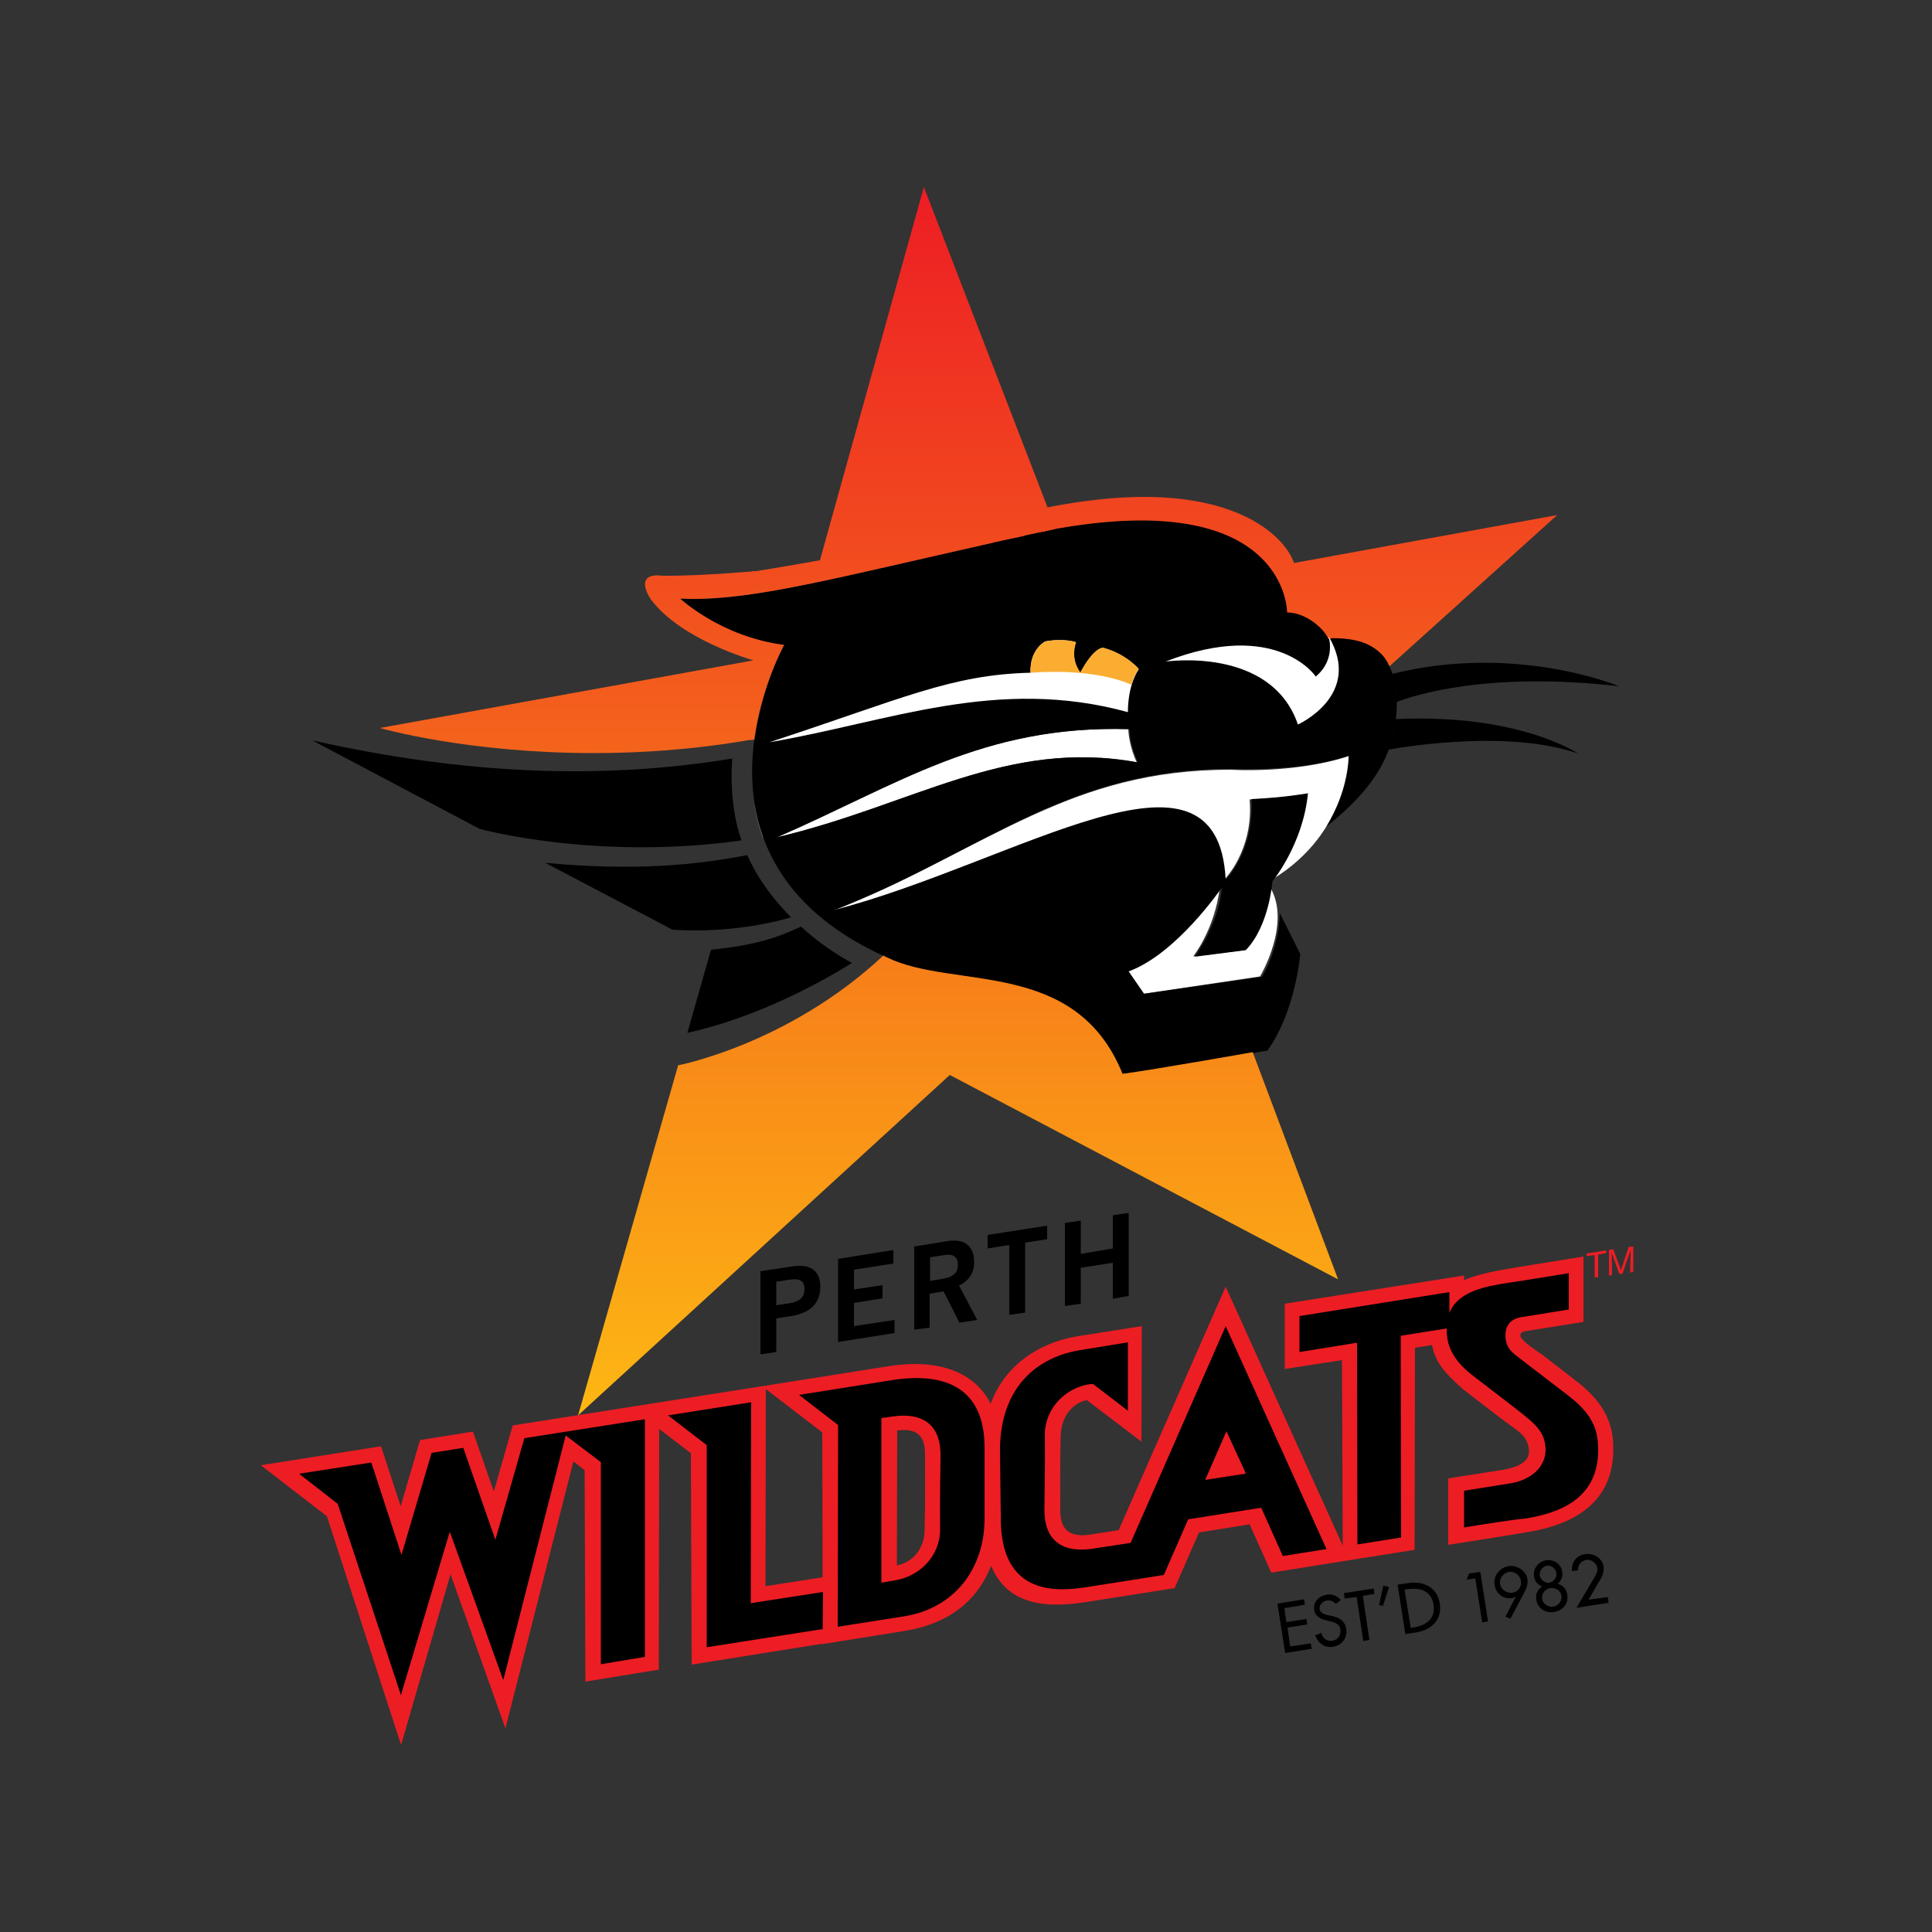 <?xml version="1.0" encoding="utf-8"?>
<!-- Generator: Adobe Illustrator 19.0.0, SVG Export Plug-In . SVG Version: 6.00 Build 0)  -->
<svg version="1.1" id="Layer_1" xmlns="http://www.w3.org/2000/svg" xmlns:xlink="http://www.w3.org/1999/xlink" x="0px" y="0px"
	 viewBox="0 0 500 500" style="enable-background:new 0 0 500 500;" xml:space="preserve">
<rect x="0" y="0" width="500" height="500" fill="#333333" stroke="none"/>
<style type="text/css">
	.st0{clip-path:url(#XMLID_17_);fill:#ED1D24;}
	.st1{clip-path:url(#XMLID_17_);}
	.st2{clip-path:url(#XMLID_17_);fill:#FFFFFF;}
	.st3{clip-path:url(#XMLID_18_);fill:#ED1D24;}
	.st4{clip-path:url(#XMLID_22_);}
	.st5{clip-path:url(#XMLID_22_);fill:#FFFFFF;}
	.st6{fill:url(#XMLID_23_);}
	.st7{clip-path:url(#XMLID_24_);fill:#FBAD32;}
	.st8{clip-path:url(#XMLID_24_);}
	.st9{clip-path:url(#XMLID_24_);fill:#FFFFFF;}
	.st10{clip-path:url(#XMLID_24_);fill:#808285;}
</style>
<g id="XMLID_1_">
	<g id="XMLID_30_">
		<defs>
			<polygon id="XMLID_29_" points="67.5,451.6 432.5,451.6 432.5,48.4 67.5,48.4 67.5,451.6 			"/>
		</defs>
		<clipPath id="XMLID_17_">
			<use xlink:href="#XMLID_29_"  style="overflow:visible;"/>
		</clipPath>
		<path id="XMLID_34_" class="st0" d="M239.3,395.7c0,5.6-3.6,8.8-7.2,9.4l0.1-34.9c4.9-0.6,7.2,1.1,7.2,6.2
			C239.4,379.2,239.5,387.9,239.3,395.7 M198.1,410.5l0.1-51l14.6,11.2l0.1,37.5L198.1,410.5z M417.5,374.1
			c-0.1-6.4-3-11.7-9.7-16.8l-8.4-6.5c-2-1.4-5.4-3.6-5.9-4.9c0-0.5-0.2-1.2,1.3-1.4l15-2.4l0-16.9c0,0-11.2,1.8-16.8,2.7
			c-5.3,0.9-10.2,1.7-14.1,3.4v-1.2l-46.4,7.3v16.9l14.8-2.3l0.2,48l-30.3-67L289.5,396l-7.7,1.2c-4.9,0.6-7.4-1.2-7.4-6.3
			c0-2.8-0.1-11.4,0.1-19.2c0.1-5.6,3.6-8.7,6.6-9.3l0.1-0.1l14.2,10.8l0.1-29.9l-16.5,2.6c-10.2,1.6-19.1,7.7-22.6,17.5
			c-4.6-9.1-15-11.6-26.6-9.7l-31.6,5v0l-35,5.5l0,0l-30.5,4.8l-4.9,17.1l-5.4-15.5l-13.7,2.2l-5,17.1l-5.1-15.5l-31.1,4.9
			l17.1,13.2l19.2,59.2l12.8-44.2l14.2,39.9l17.6-69.1l2.9,2.3l0.2,54.7l19-3.1l0.1-62.3l8.2,6.3l0.2,54.7l33.8-5.4v0.1l21.2-3.4
			c12-1.9,19.2-8.3,22.5-16.9c4.9,12.1,18,10.4,25.3,9.3l22.2-3.5l6.3-14.4l13.1-2.1l5.6,12.5l18.2-2.9v0l18.9-3l0.1-52.3l4.4-0.7
			c1,5,3.9,7.7,8.1,11.5l9.5,7.3c4.3,3.4,7.4,4.4,7.5,8.8c0,2.7-3.1,4.1-6.8,4.7l-14.1,2.2l0,17.2c11.9-1.9,16.7-2.6,20-3.2
			C404.4,395.1,418.1,390.6,417.5,374.1"/>
		<path id="XMLID_37_" class="st1" d="M243.3,395.8c0,7.1-5.5,12.2-11.7,13.2l-3.5,0.6l0-42.6l2.8-0.4c7.3-1.1,12.5,1.6,12.5,9.9
			C243.4,380.5,243.2,387.4,243.3,395.8 M254.8,374.6c0-15.1-9.8-19.7-24.1-17.4l-23.9,3.8l10.1,7.8l-0.1,52.2l17.2-2.7
			c13.1-2.1,20.8-12.4,20.8-25.3C254.8,386,254.8,379.3,254.8,374.6"/>
		<polygon id="XMLID_38_" class="st1" points="87.4,389.2 103.8,438.8 103.7,438.9 116.4,396.4 130.2,434.7 130.3,434.6 
			146.4,371.5 155.5,378.4 155.5,430.7 166.9,428.8 166.9,367.3 135.7,372.2 128.2,398.5 119.9,374.7 111.7,376 103.9,402.4 
			96.1,378.5 77.4,381.4 		"/>
		<polygon id="XMLID_39_" class="st1" points="182.9,374 182.9,426.3 212.9,421.6 213,412 194.3,414.9 194.4,362.9 172.9,366.3 		
			"/>
		<path id="XMLID_40_" class="st1" d="M282.9,358.2l9,6.9l0-17.7l-12.3,2c-10.6,1.7-20.4,8.9-20.8,25.1c0.1,10.7,0.1,9.5,0.2,17.8
			c-0.3,21.1,14.9,19.6,22.5,18.4l19.7-3.1l6.3-14.4l18.9-3l5.6,12.5l11.3-1.8l-26.1-57.7l-24.6,56.1l-9.8,1.5
			c-7.3,1.1-12.5-1.6-12.5-10c0-4,0.2-11,0.1-19.4c0-7.1,5.5-12.3,11.7-13.2L282.9,358.2"/>
		<polygon id="XMLID_41_" class="st0" points="322.4,381.3 311.9,383 317.4,370.4 		"/>
		<polygon id="XMLID_42_" class="st0" points="322.4,381.3 322.4,381.3 311.9,383 317.4,370.4 322.4,381.4 322.4,381.3 322.4,381.3 
			322.4,381.3 322.4,381.3 317.4,370.4 311.9,383 322.4,381.4 322.4,381.3 		"/>
		<path id="XMLID_43_" class="st1" d="M378.9,395.3l0-9.5l11.9-1.9c3.5-0.5,9.2-2.9,9.2-8.9c-0.2-5-3.2-6.9-9.6-11.9l-9.5-7.3
			c-5.2-4.1-6.5-8-6.5-11.6v-0.4l-11.9,1.9l0.1,52.2l-11.3,1.8l-0.1-52.2l-14.9,2.4l0-9.3l38.8-6.2v5.4c2.6-6.5,11.5-7.2,18.5-8.3
			l12.4-2l0,9.4l-11.8,1.9c-3.6,0.4-5,2.7-4.5,6c0.6,3,2.3,3.6,5.5,6.2l10.7,8.2c5.5,4.3,7.6,7.9,7.7,13.5
			c0.3,12.7-9.3,16.8-18.9,18.3C391.3,393.3,383.8,394.5,378.9,395.3"/>
		<path id="XMLID_44_" class="st2" d="M201.1,216.7c31.3-13.6,53.1-29.1,90.9-28c0.2,4.6,2.2,8.6,2.2,8.6
			C260.4,191.1,236.2,208.4,201.1,216.7"/>
		<path id="XMLID_45_" class="st2" d="M215.5,235.8c41.5-17,61.3-36.6,103-36.6c0,0,16.3,1.1,30.5-3.5c0,0,0.2,19.7-19.6,31.8
			c0,0,7.7-10.5,8.5-22c0,0-6,1.1-14.5,1.4c1.1,13.2-6.6,20.8-6.6,20.8C314.6,188,263.6,222.8,215.5,235.8"/>
		<path id="XMLID_46_" class="st2" d="M315.7,229.7c0,0-10,15.7-24,21.7l4.1,5.8l30.3-4.5c0,0,8.2-13.7,2.6-23.1
			c0,0-1,10.1-6.8,16.3l-13.1,1.6C308.8,247.5,314.3,240.7,315.7,229.7"/>
		<path id="XMLID_49_" class="st1" d="M201,216.7c31.4-13.6,53.3-29.1,91.3-28c0.2,4.6,2.2,8.6,2.2,8.6
			C260.6,191.1,236.3,208.4,201,216.7 M359.6,172.6c0,0-1.3-2.9-3.1-4.2c-2.3-1.9-6.1-3.4-12.4-3.2h0l-0.1,0c0.3,0,2.3,5,2.4,7.6
			c0.1,5-2.9,10.3-10.5,14.7c0,0-4.8-19.4-34.2-16.3c0,0,26-11.4,38.9,4c0,0,5.3-3.2,3.3-10.5c-1.4-2.6-5.8-6.3-10.4-6.3
			c0,0,0.2-32.2-59.7-21.7c-56.4,12.4-78,19-97.7,18.3c0,0,3.3,3.1,9,6.2c4.5,2.4,10.6,4.8,17.8,5.7l0,0.1l0.1,0
			c0,0-5.9,10.5-7.7,24.5l-0.1,0c-2.4,18.1,2,42,34.6,56.4c17.2,8.4,48.6,0.1,60.8,30.1c8-1,33.7-5.6,33.7-5.6l0,0.1
			c2.3-0.4,3.7-0.6,3.7-0.6c7.3-10.1,8.5-25,8.5-25l-5.3-10.6c-0.2,9.6-4.6,16.5-4.6,16.5l-30.5,4.4l-4-5.8
			c12.5-4.6,24.1-21.7,24.1-21.7c-0.8,9.6-7,17.9-7,17.9l13.2-1.7c6.1-6.3,6.9-17.8,6.9-17.8s7.9-9.5,9.2-22.8c0,0-6,1.1-14.6,1.5
			c0.6,14-6.7,20.8-6.7,20.8c-2.1-40.5-53.9-4.3-101.7,8c36.9-13.7,59.5-36.9,103.4-36.6c0,0,18.6,0.8,30.2-3.5
			c0,0,0.4,8.1-5.8,18.4c12-9.6,18.2-18.7,18.2-32.3C361.4,180.5,361.4,176.4,359.6,172.6"/>
		<polygon id="XMLID_50_" class="st0" points="415.7,323.6 410.6,324.4 410.6,325.1 412.7,324.8 412.7,330.6 413.6,330.5 
			413.6,324.7 415.7,324.3 		"/>
		<polygon id="XMLID_51_" class="st0" points="415.7,323.6 415.7,323.6 410.6,324.4 410.6,324.4 410.6,325.1 410.6,325.1 
			412.7,324.8 412.7,330.6 412.7,330.6 413.6,330.5 413.6,330.5 413.6,324.7 415.7,324.3 415.7,324.3 415.7,323.6 415.7,323.6 
			415.7,323.6 415.7,323.6 415.7,324.3 413.6,324.7 413.5,324.7 413.5,330.5 412.7,330.6 412.7,324.8 412.7,324.8 410.6,325.1 
			410.6,324.4 415.7,323.6 415.7,323.6 415.7,323.6 		"/>
		<polygon id="XMLID_52_" class="st0" points="416.4,330.1 417.2,330 417.1,324.2 417.1,324.2 419.1,329.7 419.9,329.6 422,323.5 
			422,323.5 421.9,329.3 422.7,329.1 422.7,322.6 421.5,322.7 419.5,328.7 419.5,328.7 417.5,323.3 416.4,323.5 		"/>
	</g>
	<g id="XMLID_54_">
		<defs>
			<rect id="XMLID_53_" x="67.5" y="48.4" width="355.2" height="403.2"/>
		</defs>
		<clipPath id="XMLID_18_">
			<use xlink:href="#XMLID_53_"  style="overflow:visible;"/>
		</clipPath>
		<polygon id="XMLID_55_" class="st3" points="416.4,330.1 416.4,330.1 417.2,330 417.2,330 417.1,324.2 417.1,324.2 419.1,329.7 
			419.1,329.7 419.9,329.6 419.9,329.6 422,323.5 422,323.5 421.9,329.3 421.9,329.3 422.7,329.1 422.7,329.1 422.7,322.6 
			422.7,322.6 421.5,322.7 421.5,322.7 419.5,328.7 419.5,328.7 417.5,323.3 417.5,323.3 416.4,323.5 416.4,323.5 416.4,330.1 
			416.4,330.1 416.4,330.1 416.4,330.1 416.4,323.5 417.5,323.3 419.5,328.7 419.5,328.7 419.5,328.7 419.5,328.7 421.5,322.7 
			422.7,322.6 422.7,329.1 421.9,329.2 422,323.5 422,323.5 422,323.5 419.9,329.5 419.1,329.7 417.1,324.2 417.1,324.2 
			417.1,324.2 417.1,324.2 417.2,330 416.4,330.1 416.4,330.1 416.4,330.1 		"/>
	</g>
	<g id="XMLID_57_">
		<defs>
			<polygon id="XMLID_56_" points="67.5,451.6 432.5,451.6 432.5,48.4 67.5,48.4 67.5,451.6 			"/>
		</defs>
		<clipPath id="XMLID_22_">
			<use xlink:href="#XMLID_56_"  style="overflow:visible;"/>
		</clipPath>
		<path id="XMLID_58_" class="st4" d="M360.3,174.4c0.6,2.1,1.1,4.6,1.1,7.3c4.6-1.8,23.8-8,57.6-4.1
			C419,177.6,392.4,166.4,360.3,174.4"/>
		<path id="XMLID_59_" class="st4" d="M361.2,186.1c-0.3,2.5-0.8,5.2-1.9,7.9c6.4-1.1,31.6-5,49.1,1
			C408.4,195,393,184.6,361.2,186.1"/>
		<path id="XMLID_60_" class="st5" d="M199.1,192.1c34.5-11.3,47-17.5,67.6-18c-0.2-6.1,3.8-8.1,3.8-8.1c4.9-0.9,7.9,0.2,7.9,0.2
			c-1.6,4.7,1.2,7.9,1.2,7.9c3.6-6.7,5.9-6.4,5.9-6.4c6.1,1.6,9.2,5.5,9.2,5.5c-3,4.5-2.8,11.1-2.8,11.1
			C258,175,230.1,186.8,199.1,192.1"/>
	</g>
	
		<linearGradient id="XMLID_23_" gradientUnits="userSpaceOnUse" x1="-5.393" y1="-4.354" x2="-4.195" y2="-4.354" gradientTransform="matrix(0 -265.45 265.45 0 1406.633 -1065.237)">
		<stop  offset="0" style="stop-color:#FDB813"/>
		<stop  offset="1" style="stop-color:#ED1C24"/>
	</linearGradient>
	<path id="XMLID_62_" class="st6" d="M212.2,145c-5.8,1-10.7,1.9-16.5,2.8l-0.2,0c-0.1,0-0.3,0-0.4,0c-0.2,0-0.4,0-0.6,0.1
		c-0.5,0-0.9,0.1-1.4,0.1h0c-0.4,0-0.7,0.1-1.1,0.1l-0.2,0c-8.5,0.7-15.4,0.9-18.5,0.9h-0.6h0c-0.8,0-1.2,0-1.2,0l-0.1,0
		c-0.4,0-0.8-0.1-1.2-0.1h0c-6.2,0-1.7,6.3-1.7,6.3c7.9,10.5,26.5,15.7,26.5,15.7l-96.7,17.5h0c0.6,0.2,23,6.5,55.4,6.5h0h0
		c12.2,0,25.9-0.9,40.3-3.4l0.1,0l0.1,0l0.2,0l0.2,0c0.2,0,0.4-0.1,0.6-0.1c1.9-14,7.7-24.5,7.7-24.5c-16.3-2.1-26.9-12-26.9-12
		c1,0,2,0.1,3.1,0.1h0h0.1c16.8,0,36.3-5.2,78-14.6c0.2-0.1,0.5-0.1,0.7-0.2v0h0l0.2,0c0.7-0.2,1.4-0.3,2.1-0.5l0.1,0
		c0.6-0.1,1.2-0.3,1.8-0.4l0.2,0l0.2-0.1c0.2,0,0.4-0.1,0.7-0.1c0.4-0.1,0.9-0.2,1.3-0.3l0.1,0c0.1,0,0.2,0,0.3-0.1l0.3-0.1
		c0.3-0.1,0.5-0.1,0.8-0.2l0,0c0.9-0.2,1.9-0.4,2.9-0.6l0.1,0c0.1,0,0.3-0.1,0.4-0.1c0.2,0,0.4-0.1,0.6-0.1l0.2,0
		c0.1,0,0.2,0,0.3-0.1l0,0c0.1,0,0.2,0,0.3-0.1l0.2,0l0.2,0l0.2-0.1c0.1,0,0.3-0.1,0.4-0.1c0.6-0.1,1.1-0.2,1.7-0.4
		c0.2,0,0.5-0.1,0.7-0.1c8.1-1.4,15.1-2,21.1-2h0c37.7,0,37.8,23.5,37.8,23.8c4.9,0,9.7,4.3,10.7,6.9c0.4,0,0.7,0,1.1,0h0
		c10.1,0,13.3,4.6,14.4,7.3l0,0l0,0l0,0l43.7-39.4l-68.1,12.4c-2.2-6.3-12.8-17.1-38.8-17.1h0h0c-7,0-15.1,0.8-24.5,2.6
		c-0.2,0-0.3,0.1-0.5,0.1l-32-82.9L212.2,145L212.2,145z M175.5,275.7l-25.9,90.6l96.2-88.1l100.5,52.9l-22.1-58.8
		c0,0-25.9,4.6-33.7,5.6c-12.2-30.1-43.7-21.7-60.9-30.1c-0.4-0.2-0.7-0.3-1-0.5C204,270.3,175.5,275.7,175.5,275.7"/>
	<g id="XMLID_65_">
		<defs>
			<polygon id="XMLID_64_" points="67.5,451.6 432.5,451.6 432.5,48.4 67.5,48.4 67.5,451.6 			"/>
		</defs>
		<clipPath id="XMLID_24_">
			<use xlink:href="#XMLID_64_"  style="overflow:visible;"/>
		</clipPath>
		<path id="XMLID_66_" class="st7" d="M292.8,177.2c0.4-1.4,1-2.9,1.9-4.1c0,0-3.1-3.8-9.2-5.5c0,0-2.3-0.3-5.9,6.4
			c0,0-2.7-3.1-1.1-7.8c0,0-3.1-1.1-8-0.2c0,0-4.1,2-3.8,8.1l-0.3,0c0.1,0,0.2,0.1,0.4,0C282.2,173,290.6,176.2,292.8,177.2"/>
		<path id="XMLID_67_" class="st8" d="M344.2,165.2c0,0,5.9-0.4,10,1.7c4.1,2.1,5.2,4.8,6.1,7.4c0.2,0.7-0.9,0.4-0.9,0.4l-13.8-7.9
			L344.2,165.2"/>
		<path id="XMLID_70_" class="st8" d="M200.9,331.7l3.3-0.5c3.1-0.5,4,0.5,4,2.4c0,1.9-0.9,3.2-4,3.7l-3.3,0.5V331.7z M200.9,349.9
			v-8.7l3.8-0.6c4.7-0.7,7.6-3.1,7.6-7.6c0-4.5-3-6-7.6-5.2l-7.9,1.2v21.5L200.9,349.9z"/>
		<polygon id="XMLID_71_" class="st8" points="231.5,345 231.5,341.6 221,343.2 221,337.2 228.4,336 228.4,332.6 221,333.7 
			221,328.6 231.2,327 231.2,323.5 216.9,325.8 216.9,347.3 		"/>
		<path id="XMLID_74_" class="st8" d="M240.6,325.4l3.8-0.6c2.3-0.4,3.5,0.5,3.5,2.5c0,2-1,3.2-4.2,3.7l-3,0.5V325.4z M240.6,343.6
			v-8.8l3.6-0.6l4.1,8.1l4.6-0.7l-4.7-8.9c2.6-1.2,4-3.5,3.9-6.2c0-3.5-2-6.1-6.9-5.3l-8.6,1.4v21.5L240.6,343.6z"/>
		<polygon id="XMLID_75_" class="st8" points="255.6,319.6 255.6,323.1 261.2,322.2 261.2,340.3 265.3,339.7 265.3,321.6 271,320.7 
			271,317.2 		"/>
		<polygon id="XMLID_76_" class="st8" points="279.7,337.4 279.7,328.1 288,326.8 288,336.1 292.1,335.4 292.1,313.9 288,314.5 
			288,323.1 279.7,324.5 279.7,315.9 275.6,316.5 275.6,338 		"/>
		<path id="XMLID_77_" class="st9" d="M301.7,171.2c0,0,27.3-4,34.2,16.3c0,0,17-7.6,7.9-22.9c0,0,2.1,6-3.3,10.5
			C340.6,175.1,330.4,160,301.7,171.2"/>
		<path id="XMLID_78_" class="st10" d="M195.3,208.2l0,0.2c0.4,2.9,1.1,5.7,2.1,8.3l0.1,0C196.4,213.8,195.7,211,195.3,208.2"/>
		<path id="XMLID_79_" class="st8" d="M189.9,209.1c-0.6-4.3-0.7-8.6-0.4-12.8c-33.8,5.6-69.7,4.1-108.7-4.7l43.3,22.9
			c0,0,29.9,8.3,67.8,3C191,214.9,190.3,212.1,189.9,209.1"/>
		<path id="XMLID_80_" class="st8" d="M193.4,221.3c-13,2.5-28.9,4.2-52.3,2c0,0,33,17.3,32.9,17.3c11.4,0.8,23-0.9,30.7-3.2
			C200.4,233,196.2,227.7,193.4,221.3"/>
		<path id="XMLID_81_" class="st8" d="M207.3,239.8c-6.4,3-11.9,4.8-23.3,6l-6.1,21.5c18.1-4,34.6-13.1,42.6-18.1
			C217.3,247.5,212.3,244.4,207.3,239.8"/>
		<polygon id="XMLID_82_" class="st8" points="330.6,415 337.5,413.9 337.7,415.3 332.4,416.2 332.9,419.8 338.1,419 338.3,420.4 
			333.2,421.2 333.9,426.1 339.2,425.3 339.5,426.7 332.6,427.8 		"/>
		<path id="XMLID_83_" class="st8" d="M345.7,415.1c-0.6-0.7-1.3-1-2.3-0.9c-1,0.2-2,1-1.9,2.2c0.2,1,1.2,1.4,2.1,1.6l1,0.2
			c1.9,0.4,3.5,1.2,3.8,3.4c0.4,2.3-1.2,4.3-3.5,4.6c-2.1,0.3-3.9-1-4.5-3l1.6-0.6c0.2,1.4,1.5,2.3,2.9,2c1.4-0.2,2.2-1.5,2-2.9
			c-0.2-1.4-1.4-1.8-2.6-2.1l-0.9-0.2c-1.6-0.4-3-1-3.3-2.8c-0.3-2.1,1.3-3.6,3.3-3.9c1.4-0.2,2.7,0.3,3.6,1.4L345.7,415.1z"/>
		<polygon id="XMLID_84_" class="st8" points="354.4,424.4 352.8,424.7 351.1,413.3 348,413.7 347.8,412.3 355.5,411.1 355.7,412.5 
			352.7,413 		"/>
		<polygon id="XMLID_85_" class="st8" points="359.5,410.7 357.9,415.6 356.9,415.4 358,410.4 		"/>
		<path id="XMLID_88_" class="st8" d="M365.1,421.3l0.6-0.1c3.3-0.5,5.9-2.2,5.3-5.9c-0.6-3.7-3.6-4.5-6.9-4l-0.6,0.1L365.1,421.3z
			 M361.7,410.1l2.7-0.4c3.9-0.6,7.5,1,8.2,5.2c0.7,4.4-2.2,7-6.3,7.6l-2.6,0.4L361.7,410.1z"/>
		<polygon id="XMLID_89_" class="st8" points="379.6,408.8 380.2,407.2 383.1,406.8 385.1,419.6 383.6,419.9 381.8,408.5 		"/>
		<path id="XMLID_92_" class="st8" d="M393.6,409.1c-0.2-1.4-1.6-2.5-3-2.3c-1.5,0.2-2.6,1.7-2.4,3.1c0.2,1.5,1.8,2.5,3.1,2.3
			C393,412,393.9,410.5,393.6,409.1 M389.6,418.4l2.7-5.2l0,0c-0.3,0.2-0.8,0.4-1.2,0.4c-2.1,0.3-4-1.3-4.3-3.4
			c-0.4-2.3,1.3-4.5,3.6-4.9c2.2-0.3,4.6,1.2,4.9,3.4c0.2,1.3-0.3,2.5-0.9,3.6l-3.5,6.6L389.6,418.4z"/>
		<path id="XMLID_96_" class="st8" d="M398.5,407.8c0.2,1,1.4,2,2.5,1.8c1.1-0.2,2-1.5,1.8-2.5c-0.2-1.2-1.4-2.1-2.5-1.9
			S398.3,406.6,398.5,407.8 M399.1,413.8c0.2,1.3,1.6,2.2,2.9,2c1.3-0.2,2.3-1.5,2.1-2.8c-0.2-1.4-1.6-2.2-2.9-2
			C399.9,411.2,398.9,412.4,399.1,413.8 M399.1,410.6c-1.1-0.4-1.9-1.4-2.1-2.6c-0.3-2.1,1.1-3.8,3.1-4.2c2-0.3,3.9,0.9,4.2,3
			c0.2,1.3-0.3,2.4-1.2,3.1c1.4,0.3,2.3,1.4,2.5,2.8c0.4,2.4-1.2,4.1-3.4,4.5c-2.2,0.3-4.2-0.8-4.6-3.2
			C397.3,412.7,397.9,411.3,399.1,410.6"/>
		<path id="XMLID_97_" class="st8" d="M416.1,413.3l0.2,1.5l-8.3,1.3l4.6-7.8c0.4-0.7,0.9-1.6,0.8-2.5c-0.2-1.3-1.6-2.3-2.9-2.1
			c-1.3,0.2-2.2,1.4-2.1,2.7l-1.6,0.2c-0.1-2.3,1.1-4.1,3.5-4.4c2.2-0.3,4.3,1,4.7,3.2c0.1,1-0.1,2-0.5,2.8l-3.4,5.8L416.1,413.3z"
			/>
	</g>
</g>
</svg>
